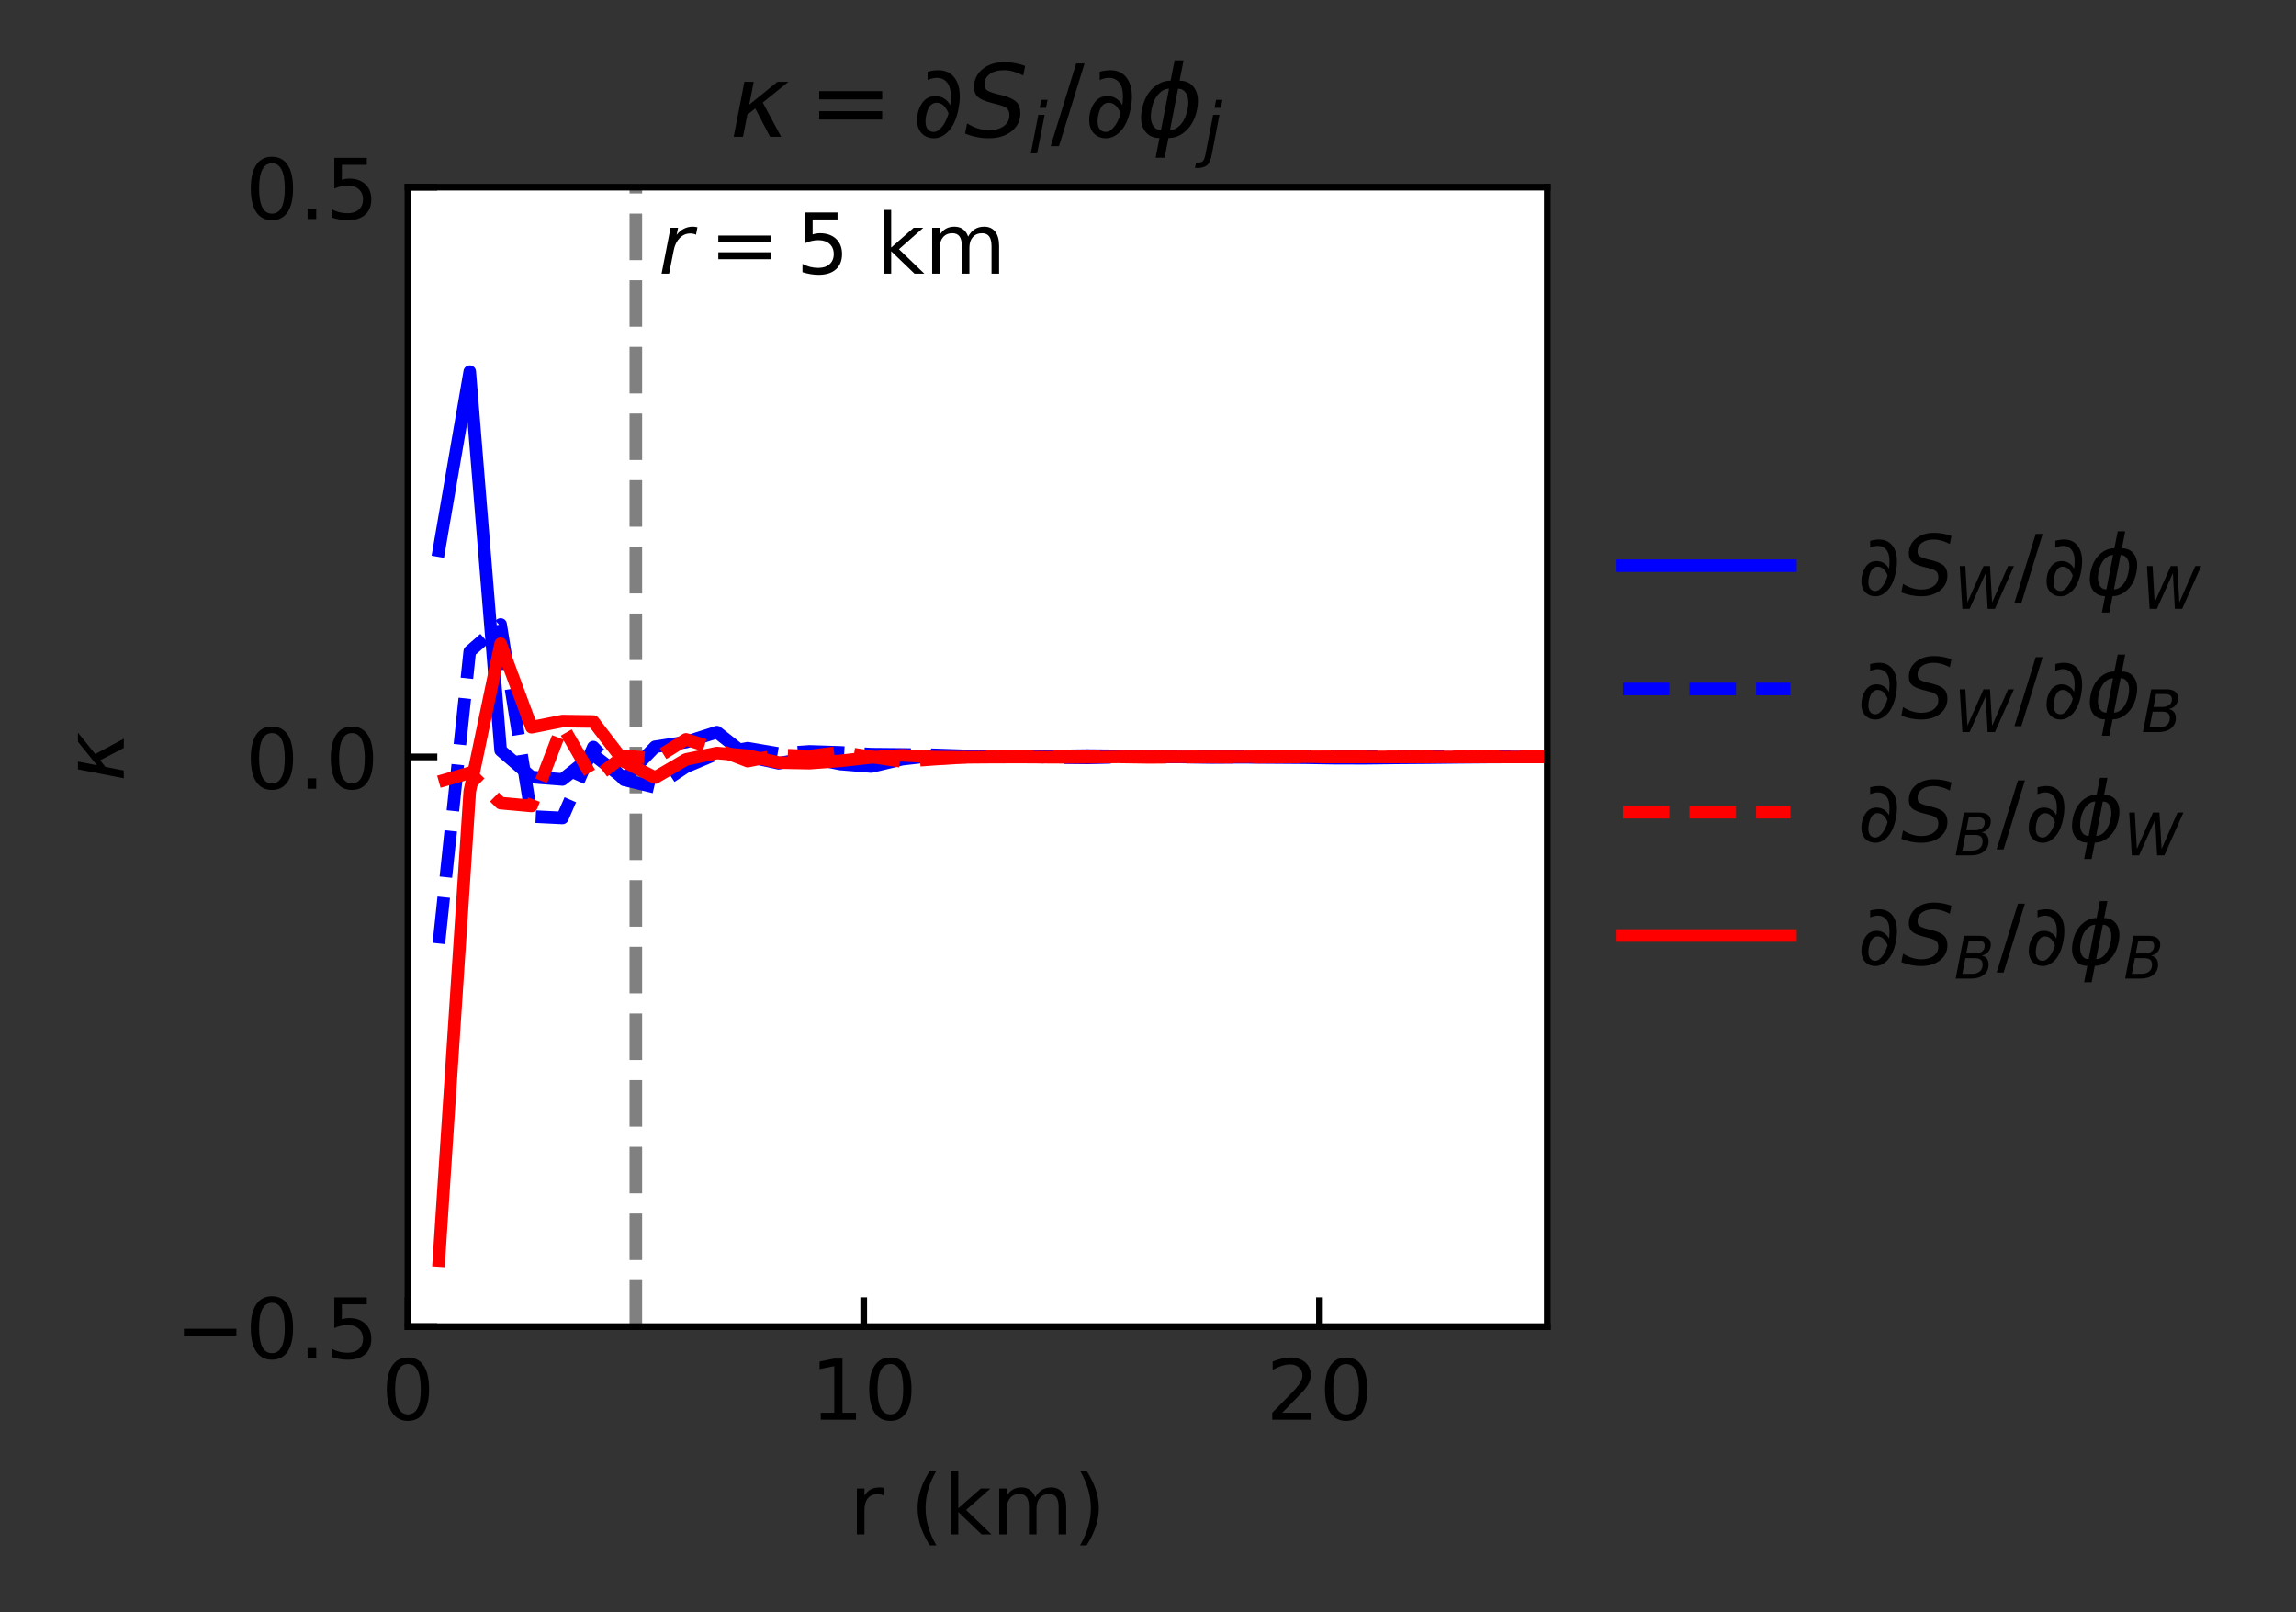 <?xml version="1.0" encoding="utf-8" standalone="no"?>
<!DOCTYPE svg PUBLIC "-//W3C//DTD SVG 1.1//EN"
  "http://www.w3.org/Graphics/SVG/1.1/DTD/svg11.dtd">
<!-- Created with matplotlib (https://matplotlib.org/) -->
<svg height="192.276pt" version="1.1" viewBox="0 0 273.861 192.276" width="273.861pt" xmlns="http://www.w3.org/2000/svg" xmlns:xlink="http://www.w3.org/1999/xlink">
 <rect x="0" y="0" width="273.861" height="192.276" fill="#333333" stroke="none"/>
 <defs>
  <style type="text/css">*{stroke-linecap:butt;stroke-linejoin:round;}</style>
 </defs>
 <g id="figure_1">
  <g id="patch_1">
   <path d="M 0 192.276 
L 273.861 192.276 
L 273.861 0 
L 0 0 
z
" style="fill:none;"/>
  </g>
  <g id="axes_1">
   <g id="patch_2">
    <path d="M 48.661 158.22 
L 184.561 158.22 
L 184.561 22.32 
L 48.661 22.32 
z
" style="fill:#ffffff;"/>
   </g>
   <g id="line2d_1">
    <path clip-path="url(#pdfb516cc52)" d="M 75.841 158.22 
L 75.841 22.32 
" style="fill:none;stroke:#808080;stroke-dasharray:5.55,2.4;stroke-dashoffset:0;stroke-width:1.5;"/>
   </g>
   <g id="matplotlib.axis_1">
    <g id="xtick_1">
     <g id="line2d_2">
      <defs>
       <path d="M 0 0 
L 0 -3.5 
" id="ma0654f5efe" style="stroke:#000000;stroke-width:0.8;"/>
      </defs>
      <g>
       <use style="stroke:#000000;stroke-width:0.8;" x="48.661" xlink:href="#ma0654f5efe" y="158.22"/>
      </g>
     </g>
     <g id="text_1">
      <!-- 0 -->
      <g transform="translate(45.48 169.318)scale(0.1 -0.1)">
       <defs>
        <path d="M 31.781 66.406 
Q 24.172 66.406 20.328 58.906 
Q 16.5 51.422 16.5 36.375 
Q 16.5 21.391 20.328 13.891 
Q 24.172 6.391 31.781 6.391 
Q 39.453 6.391 43.281 13.891 
Q 47.125 21.391 47.125 36.375 
Q 47.125 51.422 43.281 58.906 
Q 39.453 66.406 31.781 66.406 
z
M 31.781 74.219 
Q 44.047 74.219 50.516 64.516 
Q 56.984 54.828 56.984 36.375 
Q 56.984 17.969 50.516 8.266 
Q 44.047 -1.422 31.781 -1.422 
Q 19.531 -1.422 13.062 8.266 
Q 6.594 17.969 6.594 36.375 
Q 6.594 54.828 13.062 64.516 
Q 19.531 74.219 31.781 74.219 
z
" id="DejaVuSans-48"/>
       </defs>
       <use xlink:href="#DejaVuSans-48"/>
      </g>
     </g>
    </g>
    <g id="xtick_2">
     <g id="line2d_3">
      <g>
       <use style="stroke:#000000;stroke-width:0.8;" x="103.021" xlink:href="#ma0654f5efe" y="158.22"/>
      </g>
     </g>
     <g id="text_2">
      <!-- 10 -->
      <g transform="translate(96.658 169.318)scale(0.1 -0.1)">
       <defs>
        <path d="M 12.406 8.297 
L 28.516 8.297 
L 28.516 63.922 
L 10.984 60.406 
L 10.984 69.391 
L 28.422 72.906 
L 38.281 72.906 
L 38.281 8.297 
L 54.391 8.297 
L 54.391 0 
L 12.406 0 
z
" id="DejaVuSans-49"/>
       </defs>
       <use xlink:href="#DejaVuSans-49"/>
       <use x="63.623" xlink:href="#DejaVuSans-48"/>
      </g>
     </g>
    </g>
    <g id="xtick_3">
     <g id="line2d_4">
      <g>
       <use style="stroke:#000000;stroke-width:0.8;" x="157.381" xlink:href="#ma0654f5efe" y="158.22"/>
      </g>
     </g>
     <g id="text_3">
      <!-- 20 -->
      <g transform="translate(151.018 169.318)scale(0.1 -0.1)">
       <defs>
        <path d="M 19.188 8.297 
L 53.609 8.297 
L 53.609 0 
L 7.328 0 
L 7.328 8.297 
Q 12.938 14.109 22.625 23.891 
Q 32.328 33.688 34.812 36.531 
Q 39.547 41.844 41.422 45.531 
Q 43.312 49.219 43.312 52.781 
Q 43.312 58.594 39.234 62.25 
Q 35.156 65.922 28.609 65.922 
Q 23.969 65.922 18.812 64.312 
Q 13.672 62.703 7.812 59.422 
L 7.812 69.391 
Q 13.766 71.781 18.938 73 
Q 24.125 74.219 28.422 74.219 
Q 39.75 74.219 46.484 68.547 
Q 53.219 62.891 53.219 53.422 
Q 53.219 48.922 51.531 44.891 
Q 49.859 40.875 45.406 35.406 
Q 44.188 33.984 37.641 27.219 
Q 31.109 20.453 19.188 8.297 
z
" id="DejaVuSans-50"/>
       </defs>
       <use xlink:href="#DejaVuSans-50"/>
       <use x="63.623" xlink:href="#DejaVuSans-48"/>
      </g>
     </g>
    </g>
    <g id="text_4">
     <!-- r (km) -->
     <g transform="translate(101.299 182.997)scale(0.1 -0.1)">
      <defs>
       <path d="M 41.109 46.297 
Q 39.594 47.172 37.812 47.578 
Q 36.031 48 33.891 48 
Q 26.266 48 22.188 43.047 
Q 18.109 38.094 18.109 28.812 
L 18.109 0 
L 9.078 0 
L 9.078 54.688 
L 18.109 54.688 
L 18.109 46.188 
Q 20.953 51.172 25.484 53.578 
Q 30.031 56 36.531 56 
Q 37.453 56 38.578 55.875 
Q 39.703 55.766 41.062 55.516 
z
" id="DejaVuSans-114"/>
       <path id="DejaVuSans-32"/>
       <path d="M 31 75.875 
Q 24.469 64.656 21.281 53.656 
Q 18.109 42.672 18.109 31.391 
Q 18.109 20.125 21.312 9.062 
Q 24.516 -2 31 -13.188 
L 23.188 -13.188 
Q 15.875 -1.703 12.234 9.375 
Q 8.594 20.453 8.594 31.391 
Q 8.594 42.281 12.203 53.312 
Q 15.828 64.359 23.188 75.875 
z
" id="DejaVuSans-40"/>
       <path d="M 9.078 75.984 
L 18.109 75.984 
L 18.109 31.109 
L 44.922 54.688 
L 56.391 54.688 
L 27.391 29.109 
L 57.625 0 
L 45.906 0 
L 18.109 26.703 
L 18.109 0 
L 9.078 0 
z
" id="DejaVuSans-107"/>
       <path d="M 52 44.188 
Q 55.375 50.25 60.062 53.125 
Q 64.75 56 71.094 56 
Q 79.641 56 84.281 50.016 
Q 88.922 44.047 88.922 33.016 
L 88.922 0 
L 79.891 0 
L 79.891 32.719 
Q 79.891 40.578 77.094 44.375 
Q 74.312 48.188 68.609 48.188 
Q 61.625 48.188 57.562 43.547 
Q 53.516 38.922 53.516 30.906 
L 53.516 0 
L 44.484 0 
L 44.484 32.719 
Q 44.484 40.625 41.703 44.406 
Q 38.922 48.188 33.109 48.188 
Q 26.219 48.188 22.156 43.531 
Q 18.109 38.875 18.109 30.906 
L 18.109 0 
L 9.078 0 
L 9.078 54.688 
L 18.109 54.688 
L 18.109 46.188 
Q 21.188 51.219 25.484 53.609 
Q 29.781 56 35.688 56 
Q 41.656 56 45.828 52.969 
Q 50 49.953 52 44.188 
z
" id="DejaVuSans-109"/>
       <path d="M 8.016 75.875 
L 15.828 75.875 
Q 23.141 64.359 26.781 53.312 
Q 30.422 42.281 30.422 31.391 
Q 30.422 20.453 26.781 9.375 
Q 23.141 -1.703 15.828 -13.188 
L 8.016 -13.188 
Q 14.5 -2 17.703 9.062 
Q 20.906 20.125 20.906 31.391 
Q 20.906 42.672 17.703 53.656 
Q 14.5 64.656 8.016 75.875 
z
" id="DejaVuSans-41"/>
      </defs>
      <use xlink:href="#DejaVuSans-114"/>
      <use x="41.113" xlink:href="#DejaVuSans-32"/>
      <use x="72.9" xlink:href="#DejaVuSans-40"/>
      <use x="111.914" xlink:href="#DejaVuSans-107"/>
      <use x="169.824" xlink:href="#DejaVuSans-109"/>
      <use x="267.236" xlink:href="#DejaVuSans-41"/>
     </g>
    </g>
   </g>
   <g id="matplotlib.axis_2">
    <g id="ytick_1">
     <g id="line2d_5">
      <defs>
       <path d="M 0 0 
L 3.5 0 
" id="maa27abba0e" style="stroke:#000000;stroke-width:0.8;"/>
      </defs>
      <g>
       <use style="stroke:#000000;stroke-width:0.8;" x="48.661" xlink:href="#maa27abba0e" y="158.22"/>
      </g>
     </g>
     <g id="text_5">
      <!-- −0.5 -->
      <g transform="translate(20.878 162.019)scale(0.1 -0.1)">
       <defs>
        <path d="M 10.594 35.5 
L 73.188 35.5 
L 73.188 27.203 
L 10.594 27.203 
z
" id="DejaVuSans-8722"/>
        <path d="M 10.688 12.406 
L 21 12.406 
L 21 0 
L 10.688 0 
z
" id="DejaVuSans-46"/>
        <path d="M 10.797 72.906 
L 49.516 72.906 
L 49.516 64.594 
L 19.828 64.594 
L 19.828 46.734 
Q 21.969 47.469 24.109 47.828 
Q 26.266 48.188 28.422 48.188 
Q 40.625 48.188 47.75 41.5 
Q 54.891 34.812 54.891 23.391 
Q 54.891 11.625 47.562 5.094 
Q 40.234 -1.422 26.906 -1.422 
Q 22.312 -1.422 17.547 -0.641 
Q 12.797 0.141 7.719 1.703 
L 7.719 11.625 
Q 12.109 9.234 16.797 8.062 
Q 21.484 6.891 26.703 6.891 
Q 35.156 6.891 40.078 11.328 
Q 45.016 15.766 45.016 23.391 
Q 45.016 31 40.078 35.438 
Q 35.156 39.891 26.703 39.891 
Q 22.75 39.891 18.812 39.016 
Q 14.891 38.141 10.797 36.281 
z
" id="DejaVuSans-53"/>
       </defs>
       <use xlink:href="#DejaVuSans-8722"/>
       <use x="83.789" xlink:href="#DejaVuSans-48"/>
       <use x="147.412" xlink:href="#DejaVuSans-46"/>
       <use x="179.199" xlink:href="#DejaVuSans-53"/>
      </g>
     </g>
    </g>
    <g id="ytick_2">
     <g id="line2d_6">
      <g>
       <use style="stroke:#000000;stroke-width:0.8;" x="48.661" xlink:href="#maa27abba0e" y="90.27"/>
      </g>
     </g>
     <g id="text_6">
      <!-- 0.0 -->
      <g transform="translate(29.258 94.069)scale(0.1 -0.1)">
       <use xlink:href="#DejaVuSans-48"/>
       <use x="63.623" xlink:href="#DejaVuSans-46"/>
       <use x="95.41" xlink:href="#DejaVuSans-48"/>
      </g>
     </g>
    </g>
    <g id="ytick_3">
     <g id="line2d_7">
      <g>
       <use style="stroke:#000000;stroke-width:0.8;" x="48.661" xlink:href="#maa27abba0e" y="22.32"/>
      </g>
     </g>
     <g id="text_7">
      <!-- 0.5 -->
      <g transform="translate(29.258 26.119)scale(0.1 -0.1)">
       <use xlink:href="#DejaVuSans-48"/>
       <use x="63.623" xlink:href="#DejaVuSans-46"/>
       <use x="95.41" xlink:href="#DejaVuSans-53"/>
      </g>
     </g>
    </g>
    <g id="text_8">
     <!-- $\kappa$ -->
     <g transform="translate(14.798 93.22)rotate(-90)scale(0.1 -0.1)">
      <defs>
       <path d="M 14.656 54.688 
L 23.922 54.688 
L 19.484 31.984 
L 47.516 54.688 
L 58.453 54.688 
L 32.906 34.078 
L 51.172 0 
L 40.188 0 
L 25.438 28.219 
L 17.531 21.922 
L 13.281 0 
L 4 0 
z
" id="DejaVuSans-Oblique-954"/>
      </defs>
      <use transform="translate(0 0.312)" xlink:href="#DejaVuSans-Oblique-954"/>
     </g>
    </g>
   </g>
   <g id="line2d_8">
    <path clip-path="url(#pdfb516cc52)" d="M 52.345 65.665 
L 56.03 44.326 
L 59.714 89.489 
L 63.399 92.672 
L 67.083 92.961 
L 70.768 90.017 
L 74.453 92.886 
L 78.137 89.064 
L 81.822 88.5 
L 85.506 87.316 
L 89.191 90.22 
L 92.875 91.028 
L 96.56 90.377 
L 100.244 91.12 
L 103.929 91.419 
L 107.613 90.544 
L 111.298 90.13 
L 114.982 90.227 
L 118.667 90.171 
L 122.351 90.181 
L 126.036 90.157 
L 129.72 90.111 
L 133.405 90.145 
L 137.089 90.214 
L 140.774 90.281 
L 144.458 90.338 
L 148.143 90.315 
L 151.827 90.342 
L 155.512 90.368 
L 159.196 90.427 
L 162.881 90.433 
L 166.565 90.39 
L 170.25 90.363 
L 173.934 90.32 
L 177.619 90.29 
L 181.303 90.277 
L 184.988 90.268 
L 188.672 90.263 
L 192.357 90.278 
L 196.041 90.293 
L 199.726 90.298 
L 203.41 90.302 
L 207.095 90.298 
L 210.779 90.293 
L 214.464 90.288 
L 218.148 90.271 
L 221.833 90.264 
L 225.518 90.259 
L 229.202 90.256 
L 232.887 90.262 
L 236.571 90.264 
L 240.256 90.267 
L 243.94 90.268 
L 247.625 90.271 
L 251.309 90.279 
L 254.994 90.284 
L 258.678 90.287 
L 262.363 90.288 
L 266.047 90.288 
L 269.732 90.287 
L 273.416 90.285 
L 274.861 90.284 
" style="fill:none;stroke:#0000ff;stroke-linecap:square;stroke-width:1.5;"/>
   </g>
   <g id="line2d_9">
    <path clip-path="url(#pdfb516cc52)" d="M 52.345 112.522 
L 56.03 77.696 
L 59.714 74.479 
L 63.399 97.369 
L 67.083 97.55 
L 70.768 89.1 
L 74.453 93.01 
L 78.137 93.894 
L 81.822 91.448 
L 85.506 89.897 
L 89.191 89.237 
L 92.875 89.867 
L 96.56 89.613 
L 100.244 89.731 
L 103.929 89.941 
L 107.613 89.975 
L 111.298 90.018 
L 114.982 90.14 
L 118.667 90.133 
L 122.351 90.226 
L 126.036 90.351 
L 129.72 90.391 
L 133.405 90.302 
L 137.089 90.257 
L 140.774 90.225 
L 144.458 90.218 
L 148.143 90.205 
L 151.827 90.202 
L 155.512 90.202 
L 159.196 90.206 
L 162.881 90.199 
L 166.565 90.197 
L 170.25 90.221 
L 173.934 90.217 
L 177.619 90.244 
L 181.303 90.253 
L 184.988 90.256 
L 188.672 90.272 
L 192.357 90.274 
L 196.041 90.285 
L 199.726 90.289 
L 203.41 90.286 
L 207.095 90.282 
L 210.779 90.276 
L 214.464 90.271 
L 218.148 90.265 
L 221.833 90.266 
L 225.518 90.264 
L 229.202 90.266 
L 232.887 90.266 
L 236.571 90.268 
L 240.256 90.269 
L 243.94 90.271 
L 247.625 90.27 
L 251.309 90.271 
L 254.994 90.273 
L 258.678 90.274 
L 262.363 90.275 
L 266.047 90.276 
L 269.732 90.277 
L 273.416 90.278 
L 274.861 90.278 
" style="fill:none;stroke:#0000ff;stroke-dasharray:5.55,2.4;stroke-dashoffset:0;stroke-width:1.5;"/>
   </g>
   <g id="line2d_10">
    <path clip-path="url(#pdfb516cc52)" d="M 52.345 93.226 
L 56.03 92.172 
L 59.714 95.782 
L 63.399 96.118 
L 67.083 86.564 
L 70.768 92.941 
L 74.453 90.13 
L 78.137 90.484 
L 81.822 88.179 
L 85.506 89.342 
L 89.191 90.775 
L 92.875 90.021 
L 96.56 90.172 
L 100.244 89.693 
L 103.929 90.263 
L 107.613 90.827 
L 111.298 90.552 
L 114.982 90.323 
L 118.667 90.17 
L 122.351 90.231 
L 126.036 90.181 
L 129.72 90.133 
L 133.405 90.273 
L 137.089 90.328 
L 140.774 90.298 
L 144.458 90.298 
L 148.143 90.312 
L 151.827 90.296 
L 155.512 90.282 
L 159.196 90.277 
L 162.881 90.266 
L 166.565 90.275 
L 170.25 90.259 
L 173.934 90.244 
L 177.619 90.237 
L 181.303 90.236 
L 184.988 90.241 
L 188.672 90.251 
L 192.357 90.256 
L 196.041 90.265 
L 199.726 90.28 
L 203.41 90.283 
L 207.095 90.289 
L 210.779 90.288 
L 214.464 90.286 
L 218.148 90.285 
L 221.833 90.275 
L 225.518 90.274 
L 229.202 90.271 
L 232.887 90.271 
L 236.571 90.27 
L 240.256 90.268 
L 243.94 90.269 
L 247.625 90.266 
L 251.309 90.268 
L 254.994 90.272 
L 258.678 90.273 
L 262.363 90.277 
L 266.047 90.28 
L 269.732 90.28 
L 273.416 90.28 
L 274.861 90.28 
" style="fill:none;stroke:#ff0000;stroke-dasharray:5.55,2.4;stroke-dashoffset:0;stroke-width:1.5;"/>
   </g>
   <g id="line2d_11">
    <path clip-path="url(#pdfb516cc52)" d="M 52.345 150.327 
L 56.03 94.388 
L 59.714 76.769 
L 63.399 86.729 
L 67.083 85.996 
L 70.768 86.049 
L 74.453 90.851 
L 78.137 92.738 
L 81.822 90.575 
L 85.506 89.807 
L 89.191 90.124 
L 92.875 90.945 
L 96.56 91.013 
L 100.244 90.743 
L 103.929 90.332 
L 107.613 90.077 
L 111.298 90.289 
L 114.982 90.322 
L 118.667 90.293 
L 122.351 90.291 
L 126.036 90.314 
L 129.72 90.318 
L 133.405 90.267 
L 137.089 90.254 
L 140.774 90.259 
L 144.458 90.265 
L 148.143 90.26 
L 151.827 90.24 
L 155.512 90.25 
L 159.196 90.268 
L 162.881 90.273 
L 166.565 90.27 
L 170.25 90.275 
L 173.934 90.277 
L 177.619 90.282 
L 181.303 90.283 
L 184.988 90.279 
L 188.672 90.272 
L 192.357 90.27 
L 196.041 90.266 
L 199.726 90.266 
L 203.41 90.263 
L 207.095 90.264 
L 210.779 90.265 
L 214.464 90.267 
L 218.148 90.268 
L 221.833 90.268 
L 225.518 90.269 
L 229.202 90.268 
L 232.887 90.269 
L 236.571 90.27 
L 240.256 90.271 
L 243.94 90.273 
L 247.625 90.272 
L 251.309 90.273 
L 254.994 90.272 
L 258.678 90.272 
L 262.363 90.272 
L 266.047 90.272 
L 269.732 90.272 
L 273.416 90.272 
L 274.861 90.272 
" style="fill:none;stroke:#ff0000;stroke-linecap:square;stroke-width:1.5;"/>
   </g>
   <g id="patch_3">
    <path d="M 48.661 158.22 
L 48.661 22.32 
" style="fill:none;stroke:#000000;stroke-linecap:square;stroke-linejoin:miter;stroke-width:0.8;"/>
   </g>
   <g id="patch_4">
    <path d="M 184.561 158.22 
L 184.561 22.32 
" style="fill:none;stroke:#000000;stroke-linecap:square;stroke-linejoin:miter;stroke-width:0.8;"/>
   </g>
   <g id="patch_5">
    <path d="M 48.661 158.22 
L 184.561 158.22 
" style="fill:none;stroke:#000000;stroke-linecap:square;stroke-linejoin:miter;stroke-width:0.8;"/>
   </g>
   <g id="patch_6">
    <path d="M 48.661 22.32 
L 184.561 22.32 
" style="fill:none;stroke:#000000;stroke-linecap:square;stroke-linejoin:miter;stroke-width:0.8;"/>
   </g>
   <g id="text_9">
    <!-- $r=5$ km -->
    <g transform="translate(78.559 32.636)scale(0.1 -0.1)">
     <defs>
      <path d="M 44.578 46.391 
Q 43.219 47.125 41.453 47.516 
Q 39.703 47.906 37.703 47.906 
Q 30.516 47.906 25.141 42.453 
Q 19.781 37.016 18.016 27.875 
L 12.5 0 
L 3.516 0 
L 14.203 54.688 
L 23.188 54.688 
L 21.484 46.188 
Q 25.047 50.922 30 53.453 
Q 34.969 56 40.578 56 
Q 42.047 56 43.453 55.828 
Q 44.875 55.672 46.297 55.281 
z
" id="DejaVuSans-Oblique-114"/>
      <path d="M 10.594 45.406 
L 73.188 45.406 
L 73.188 37.203 
L 10.594 37.203 
z
M 10.594 25.484 
L 73.188 25.484 
L 73.188 17.188 
L 10.594 17.188 
z
" id="DejaVuSans-61"/>
     </defs>
     <use transform="translate(0 0.016)" xlink:href="#DejaVuSans-Oblique-114"/>
     <use transform="translate(60.596 0.016)" xlink:href="#DejaVuSans-61"/>
     <use transform="translate(163.867 0.016)" xlink:href="#DejaVuSans-53"/>
     <use transform="translate(227.49 0.016)" xlink:href="#DejaVuSans-32"/>
     <use transform="translate(259.277 0.016)" xlink:href="#DejaVuSans-107"/>
     <use transform="translate(317.188 0.016)" xlink:href="#DejaVuSans-109"/>
    </g>
   </g>
   <g id="text_10">
    <!-- $\kappa = \partial S_i / \partial \phi_j$ -->
    <g transform="translate(87.031 16.32)scale(0.12 -0.12)">
     <defs>
      <path d="M 21.344 -1.422 
Q 14.453 -1.422 9.969 2.734 
Q 4.641 7.672 4.641 16.609 
Q 4.641 25.875 9.328 33.109 
Q 14.156 40.531 22.859 40.531 
Q 28.562 40.531 33.062 36.969 
Q 35.688 34.859 37.5 31.344 
Q 38.141 35.297 38.141 39.797 
Q 38.141 46.391 36.578 50.203 
Q 33.109 58.641 23.922 58.641 
Q 20.453 58.641 15.094 56.5 
L 15.094 64.703 
Q 20.75 66.219 25.828 66.219 
Q 38.922 66.219 44.484 54.203 
Q 47.078 48.531 47.078 40.094 
Q 47.078 34.578 45.844 28.172 
Q 42.781 12.156 34.812 4.547 
Q 28.562 -1.422 21.344 -1.422 
z
M 12.984 15.141 
Q 12.984 10.25 15.141 7.625 
Q 17.438 4.828 20.953 4.828 
Q 24.078 4.828 26.562 7.031 
Q 30.078 10.062 32.672 14.984 
Q 34.812 19.047 35.891 23.391 
Q 31.547 33.891 24.031 33.891 
Q 17.578 33.891 14.75 25.391 
Q 12.984 20.125 12.984 15.141 
z
" id="DejaVuSans-8706"/>
      <path d="M 60.297 70.516 
L 58.406 60.891 
Q 53.469 63.531 48.609 64.875 
Q 43.75 66.219 39.203 66.219 
Q 30.375 66.219 25.141 62.359 
Q 19.922 58.5 19.922 52.094 
Q 19.922 48.578 21.844 46.703 
Q 23.781 44.828 31.781 42.672 
L 37.703 41.219 
Q 47.703 38.625 51.609 34.641 
Q 55.516 30.672 55.516 23.484 
Q 55.516 12.453 46.844 5.516 
Q 38.188 -1.422 24.031 -1.422 
Q 18.219 -1.422 12.359 -0.266 
Q 6.5 0.875 0.594 3.219 
L 2.594 13.375 
Q 8.016 10.016 13.453 8.297 
Q 18.891 6.594 24.312 6.594 
Q 33.547 6.594 39.109 10.688 
Q 44.672 14.797 44.672 21.391 
Q 44.672 25.781 42.453 28.047 
Q 40.234 30.328 32.906 32.172 
L 27 33.688 
Q 16.891 36.328 13.203 39.766 
Q 9.516 43.219 9.516 49.422 
Q 9.516 60.297 17.891 67.25 
Q 26.266 74.219 39.703 74.219 
Q 44.922 74.219 50.047 73.281 
Q 55.172 72.359 60.297 70.516 
z
" id="DejaVuSans-Oblique-83"/>
      <path d="M 18.312 75.984 
L 27.297 75.984 
L 25.094 64.594 
L 16.109 64.594 
z
M 14.203 54.688 
L 23.188 54.688 
L 12.5 0 
L 3.516 0 
z
" id="DejaVuSans-Oblique-105"/>
      <path d="M 25.391 72.906 
L 33.688 72.906 
L 8.297 -9.281 
L 0 -9.281 
z
" id="DejaVuSans-47"/>
      <path d="M 46.734 75.984 
L 42.781 55.812 
Q 52.547 55.812 57.562 48.344 
Q 62.75 40.719 60.156 27.297 
Q 57.516 13.875 49.359 6.25 
Q 41.453 -1.219 31.688 -1.219 
L 27.875 -20.797 
L 18.953 -20.797 
L 22.75 -1.219 
Q 13.031 -1.219 7.953 6.25 
Q 2.781 13.875 5.422 27.297 
Q 8.016 40.719 16.156 48.344 
Q 24.125 55.812 33.844 55.812 
L 37.797 75.984 
z
M 33.25 6.781 
Q 38.766 6.781 43.5 11.812 
Q 48.688 17.438 50.688 27.297 
Q 52.641 37.062 49.516 42.781 
Q 46.734 47.797 41.219 47.797 
z
M 24.312 6.781 
L 32.281 47.797 
Q 26.812 47.797 22.078 42.781 
Q 16.75 37.062 14.891 27.297 
Q 13.031 17.438 16.062 11.812 
Q 18.797 6.781 24.312 6.781 
z
" id="DejaVuSans-Oblique-981"/>
      <path d="M 14.5 54.688 
L 23.484 54.688 
L 12.703 -0.984 
L 12.641 -1.219 
Q 10.844 -10.547 8.5 -14.016 
Q 6.297 -17.281 2.062 -19.031 
Q -2.156 -20.797 -7.906 -20.797 
L -11.281 -20.797 
L -9.812 -13.188 
L -7.516 -13.188 
Q -2.25 -13.188 -0.016 -10.984 
Q 2.203 -8.797 3.719 -0.984 
z
M 18.703 75.984 
L 27.688 75.984 
L 25.484 64.594 
L 16.5 64.594 
z
" id="DejaVuSans-Oblique-106"/>
     </defs>
     <use transform="translate(0 0.016)" xlink:href="#DejaVuSans-Oblique-954"/>
     <use transform="translate(78.418 0.016)" xlink:href="#DejaVuSans-61"/>
     <use transform="translate(181.689 0.016)" xlink:href="#DejaVuSans-8706"/>
     <use transform="translate(233.398 0.016)" xlink:href="#DejaVuSans-Oblique-83"/>
     <use transform="translate(296.875 -16.391)scale(0.7)" xlink:href="#DejaVuSans-Oblique-105"/>
     <use transform="translate(319.058 0.016)" xlink:href="#DejaVuSans-47"/>
     <use transform="translate(352.749 0.016)" xlink:href="#DejaVuSans-8706"/>
     <use transform="translate(404.458 0.016)" xlink:href="#DejaVuSans-Oblique-981"/>
     <use transform="translate(470.425 -16.391)scale(0.7)" xlink:href="#DejaVuSans-Oblique-106"/>
    </g>
   </g>
   <g id="legend_1">
    <g id="patch_7">
     <path d="M 191.561 121.17 
L 264.661 121.17 
Q 266.661 121.17 266.661 119.17 
L 266.661 61.37 
Q 266.661 59.37 264.661 59.37 
L 191.561 59.37 
Q 189.561 59.37 189.561 61.37 
L 189.561 119.17 
Q 189.561 121.17 191.561 121.17 
z
" style="fill:none;opacity:0;"/>
    </g>
    <g id="line2d_12">
     <path d="M 193.561 67.47 
L 213.561 67.47 
" style="fill:none;stroke:#0000ff;stroke-linecap:square;stroke-width:1.5;"/>
    </g>
    <g id="line2d_13"/>
    <g id="text_11">
     <!-- $\partial S_W / \partial \phi_W$ -->
     <g transform="translate(221.561 70.97)scale(0.1 -0.1)">
      <defs>
       <path d="M 9.625 72.906 
L 19.188 72.906 
L 22.703 10.891 
L 50.203 72.906 
L 61.188 72.906 
L 64.797 10.891 
L 92 72.906 
L 102 72.906 
L 69.578 0 
L 57.172 0 
L 53.812 60.797 
L 26.516 0 
L 14.109 0 
z
" id="DejaVuSans-Oblique-87"/>
      </defs>
      <use transform="translate(0 0.016)" xlink:href="#DejaVuSans-8706"/>
      <use transform="translate(51.709 0.016)" xlink:href="#DejaVuSans-Oblique-83"/>
      <use transform="translate(115.186 -16.391)scale(0.7)" xlink:href="#DejaVuSans-Oblique-87"/>
      <use transform="translate(187.134 0.016)" xlink:href="#DejaVuSans-47"/>
      <use transform="translate(220.825 0.016)" xlink:href="#DejaVuSans-8706"/>
      <use transform="translate(272.534 0.016)" xlink:href="#DejaVuSans-Oblique-981"/>
      <use transform="translate(338.501 -16.391)scale(0.7)" xlink:href="#DejaVuSans-Oblique-87"/>
     </g>
    </g>
    <g id="line2d_14">
     <path d="M 193.561 82.17 
L 213.561 82.17 
" style="fill:none;stroke:#0000ff;stroke-dasharray:5.55,2.4;stroke-dashoffset:0;stroke-width:1.5;"/>
    </g>
    <g id="line2d_15"/>
    <g id="text_12">
     <!-- $\partial S_W / \partial \phi_B$ -->
     <g transform="translate(221.561 85.67)scale(0.1 -0.1)">
      <defs>
       <path d="M 16.891 72.906 
L 42.094 72.906 
Q 52.344 72.906 57.422 69.094 
Q 62.5 65.281 62.5 57.625 
Q 62.5 50.594 58.125 45.484 
Q 53.766 40.375 46.688 39.312 
Q 52.734 37.938 55.766 34.078 
Q 58.797 30.219 58.797 23.781 
Q 58.797 12.797 50.656 6.391 
Q 42.531 0 28.422 0 
L 2.688 0 
z
M 19.281 34.812 
L 14.109 8.109 
L 29.984 8.109 
Q 38.922 8.109 43.75 12.203 
Q 48.578 16.312 48.578 23.781 
Q 48.578 29.547 45.375 32.172 
Q 42.188 34.812 35.109 34.812 
z
M 25.094 64.797 
L 20.797 42.828 
L 35.5 42.828 
Q 43.359 42.828 47.781 46.234 
Q 52.203 49.656 52.203 55.719 
Q 52.203 60.453 49.219 62.625 
Q 46.234 64.797 39.703 64.797 
z
" id="DejaVuSans-Oblique-66"/>
      </defs>
      <use transform="translate(0 0.016)" xlink:href="#DejaVuSans-8706"/>
      <use transform="translate(51.709 0.016)" xlink:href="#DejaVuSans-Oblique-83"/>
      <use transform="translate(115.186 -16.391)scale(0.7)" xlink:href="#DejaVuSans-Oblique-87"/>
      <use transform="translate(187.134 0.016)" xlink:href="#DejaVuSans-47"/>
      <use transform="translate(220.825 0.016)" xlink:href="#DejaVuSans-8706"/>
      <use transform="translate(272.534 0.016)" xlink:href="#DejaVuSans-Oblique-981"/>
      <use transform="translate(338.501 -16.391)scale(0.7)" xlink:href="#DejaVuSans-Oblique-66"/>
     </g>
    </g>
    <g id="line2d_16">
     <path d="M 193.561 96.87 
L 213.561 96.87 
" style="fill:none;stroke:#ff0000;stroke-dasharray:5.55,2.4;stroke-dashoffset:0;stroke-width:1.5;"/>
    </g>
    <g id="line2d_17"/>
    <g id="text_13">
     <!-- $\partial S_B / \partial \phi_W$ -->
     <g transform="translate(221.561 100.37)scale(0.1 -0.1)">
      <use transform="translate(0 0.016)" xlink:href="#DejaVuSans-8706"/>
      <use transform="translate(51.709 0.016)" xlink:href="#DejaVuSans-Oblique-83"/>
      <use transform="translate(115.186 -16.391)scale(0.7)" xlink:href="#DejaVuSans-Oblique-66"/>
      <use transform="translate(165.942 0.016)" xlink:href="#DejaVuSans-47"/>
      <use transform="translate(199.634 0.016)" xlink:href="#DejaVuSans-8706"/>
      <use transform="translate(251.343 0.016)" xlink:href="#DejaVuSans-Oblique-981"/>
      <use transform="translate(317.31 -16.391)scale(0.7)" xlink:href="#DejaVuSans-Oblique-87"/>
     </g>
    </g>
    <g id="line2d_18">
     <path d="M 193.561 111.57 
L 213.561 111.57 
" style="fill:none;stroke:#ff0000;stroke-linecap:square;stroke-width:1.5;"/>
    </g>
    <g id="line2d_19"/>
    <g id="text_14">
     <!-- $\partial S_B / \partial \phi_B$ -->
     <g transform="translate(221.561 115.07)scale(0.1 -0.1)">
      <use transform="translate(0 0.016)" xlink:href="#DejaVuSans-8706"/>
      <use transform="translate(51.709 0.016)" xlink:href="#DejaVuSans-Oblique-83"/>
      <use transform="translate(115.186 -16.391)scale(0.7)" xlink:href="#DejaVuSans-Oblique-66"/>
      <use transform="translate(165.942 0.016)" xlink:href="#DejaVuSans-47"/>
      <use transform="translate(199.634 0.016)" xlink:href="#DejaVuSans-8706"/>
      <use transform="translate(251.343 0.016)" xlink:href="#DejaVuSans-Oblique-981"/>
      <use transform="translate(317.31 -16.391)scale(0.7)" xlink:href="#DejaVuSans-Oblique-66"/>
     </g>
    </g>
   </g>
  </g>
 </g>
 <defs>
  <clipPath id="pdfb516cc52">
   <rect height="135.9" width="135.9" x="48.661" y="22.32"/>
  </clipPath>
 </defs>
</svg>
